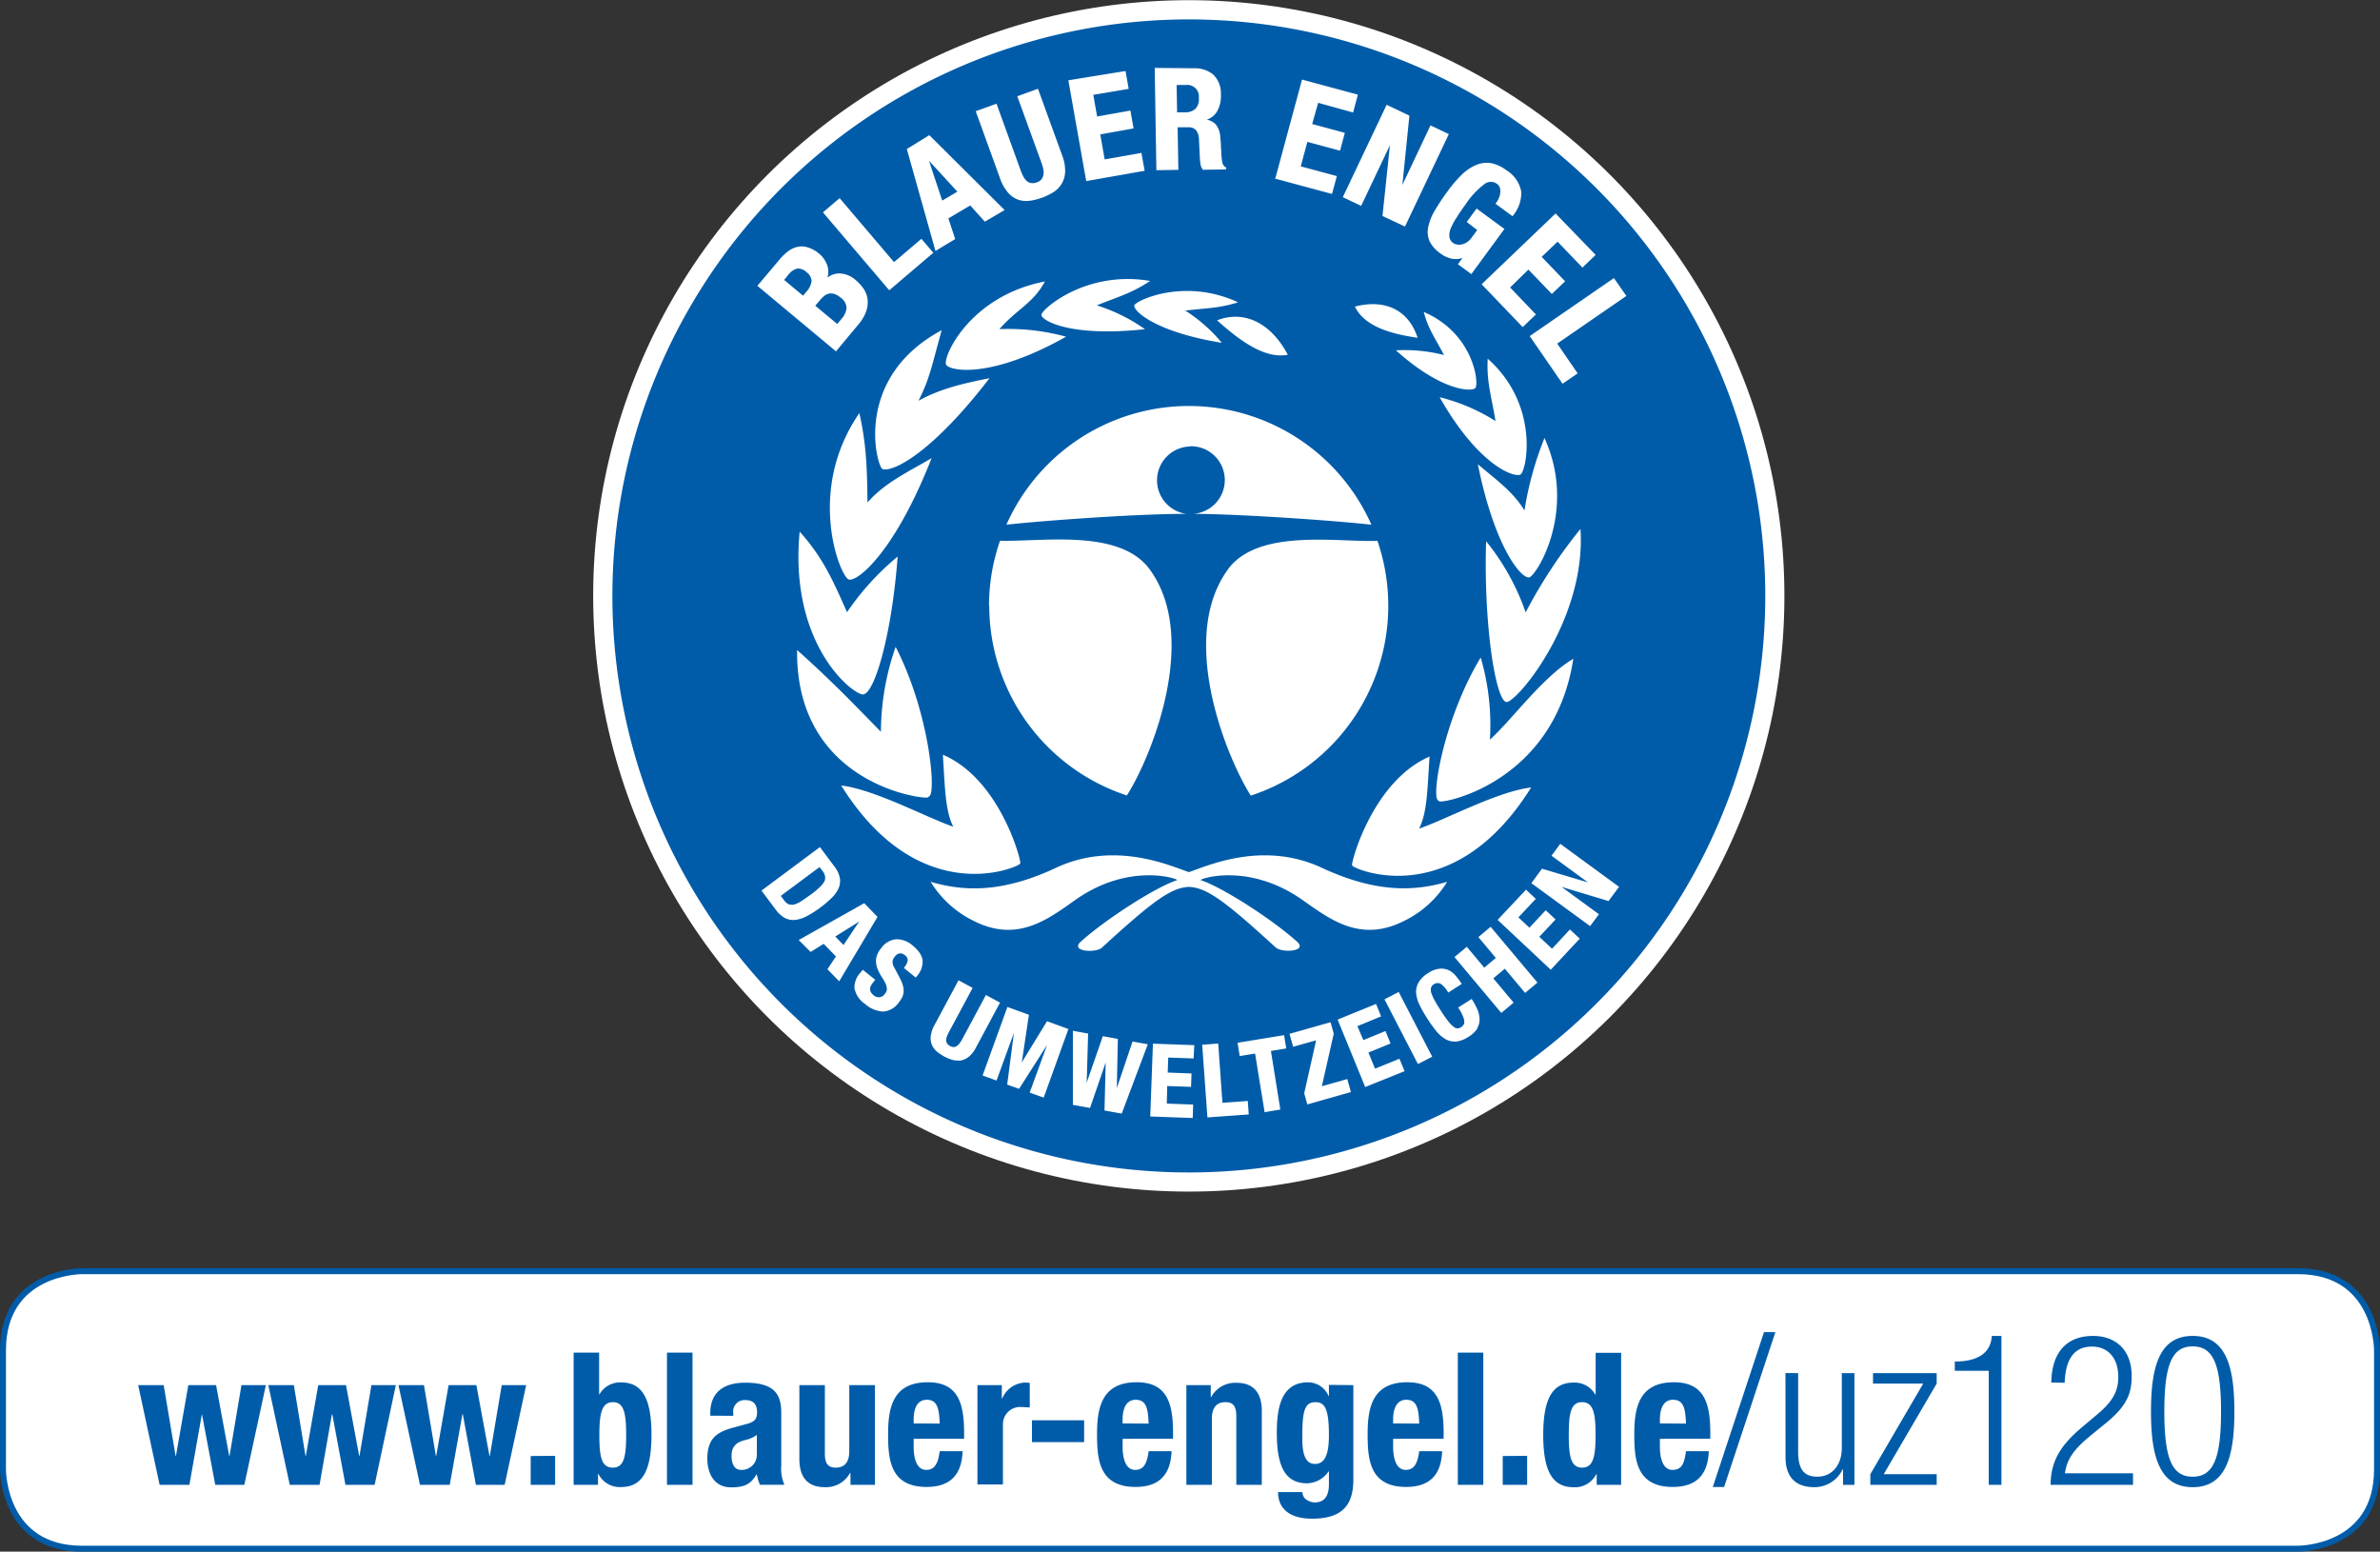 <svg id="prefix__prefix__Link" xmlns="http://www.w3.org/2000/svg" viewBox="0 0 399.59 260.47"><rect x="0" y="0" width="399.59" height="260.47" fill="#333333" stroke="none"/><defs><clipPath id="prefix__prefix__clip-path" transform="translate(-108.1 -155.74)"><path fill="none" d="M107.89 368.42h400v48h-400z"/></clipPath><style>.prefix__prefix__cls-2{fill:#fff}.prefix__prefix__cls-3{fill:#005ca9}</style></defs><circle class="prefix__prefix__cls-2" cx="307.71" cy="255.75" r="100" transform="rotate(-3.62 -2210.177 1888.537)"/><g id="prefix__prefix__BlauerEngel2018_Blau"><path class="prefix__prefix__cls-3" d="M160.74 32.17l-4.77-5.18 2.22 6.68 2.55-1.5z"/><path class="prefix__prefix__cls-3" d="M249.41 209.24a3.21 3.21 0 00.82-1.79 2.21 2.21 0 00-1-1.75 3.14 3.14 0 00-1-.6 2 2 0 00-.89-.08 1.92 1.92 0 00-.78.34 4.32 4.32 0 00-.73.7l-.85 1 3.69 3.07zM307 174.6a2.63 2.63 0 001.79-.57 2.34 2.34 0 00.59-1.85 1.94 1.94 0 00-2.19-2.17h-1.54l.08 4.59zm-63.49 26.83a2 2 0 00-1.57-.6 2.73 2.73 0 00-1.5 1.07l-.69.83 3.18 2.65.53-.64a3.26 3.26 0 00.9-1.82 1.94 1.94 0 00-.85-1.49z" transform="translate(-108.1 -155.74)"/><path class="prefix__prefix__cls-3" d="M141.62 158.64l2.63-3.94-4.01 2.51 1.38 1.43z"/><path class="prefix__prefix__cls-3" d="M245.58 304.81a4.65 4.65 0 00.84-.95 1.4 1.4 0 00.22-.87 1.91 1.91 0 00-.41-1l-.53-.7-6.51 4.84.56.74a1.94 1.94 0 00.72.65 1.28 1.28 0 00.48.09 1.69 1.69 0 00.38 0 4.08 4.08 0 001.19-.53c.47-.28 1-.67 1.68-1.15s1-.78 1.38-1.12z" transform="translate(-108.1 -155.74)"/><path class="prefix__prefix__cls-3" d="M307.71 159a96.78 96.78 0 1096.77 96.77A96.77 96.77 0 00307.71 159zm71.36 43.42l2.09 3-11.61 8 3.43 5-2.54 1.74-.08-.12-5.43-7.88zm-71.16 28.27a5.68 5.68 0 00-.61 11.31c-8.69 0-24.2 1.16-30.23 1.82a33.52 33.52 0 0161.28 0c-5.94-.66-21.08-1.75-29.84-1.83a5.68 5.68 0 00-.6-11.34zm-33.7-11.43c-10 13-16.56 15.89-18 15.19-1.11-1.11-4.6-15.47 10-23.28-1.54 5.44-2 8.2-3.91 11.85 3.78-2.08 7.59-2.92 11.91-3.79zm12.88-7c-12.26 6.91-19.18 5.88-20.11 4.76l-.05-.12c-.51-1.32 4-11.47 16.61-13.91-2 3.7-4.68 4.6-7.64 8a36.71 36.71 0 0111.19 1.27zm-22.58 20.39c-6 15.33-12.2 20.67-13.87 20.39l-.14-.08c-1.46-.83-7.05-14.92 1.88-27.87 1.18 5.19 1.3 9.28 1.37 15 2.94-3.36 6.9-5.16 10.76-7.44zm-14.2 25.86a45 45 0 018.5-9.34c-.95 12.84-3.82 23-5.81 23.15-1.75 0-12.45-8.37-10.64-27.33 4.04 4.46 5.77 8.64 7.95 13.52zm5.69 20.07a43.83 43.83 0 012.47-14.25c5.6 10.86 6.82 24.22 5.69 25.05l-.29.22c-.58.38-22.22-2.16-21.94-24.74 6.55 5.85 10.57 10.19 14.07 13.72zm12.15 15.94c-1.38-2.69-1.39-6.68-1.75-12.08 9.46 4 13.12 17.51 13 18.18l-.07.14c-.35.57-16.87 7.85-30-13.16 5.67.68 14.47 5.45 18.82 6.92zm6-37.1a33.39 33.39 0 011.85-10.91c6.9.22 20-2.1 25.09 4.76 8.49 11.51.31 31.55-3.79 38a33.55 33.55 0 01-23.11-31.85zm72.95-49.33c8.41 3.59 9.32 11.9 8.73 12.75l-.05.07c-.84.65-5.88.33-13.31-6.36a26.63 26.63 0 018.07.79c-1.46-2.82-2.65-4.34-3.4-7.25zm10.74 7.83c8.72 7.71 6.62 18.57 5.6 19.42l-.09.08c-1.26.5-7.18-1.79-13.54-13a32 32 0 019.38 4c-.68-4.16-1.52-6.57-1.31-10.5zm9.55 13.3c5.51 12.07-1.2 23-2.53 23.45h-.12c-1.43 0-5.76-5.36-8.52-19 2.87 2.46 5.89 4.54 7.83 7.77a55.62 55.62 0 013.38-12.22zm-31.86-22c5.43-1.42 9.19.86 10.57 5.22-4.52-.64-8.94-1.92-10.53-5.25zm-21.26 44.08c5.06-6.85 18.19-4.54 25.1-4.76a33.55 33.55 0 01-21.27 42.76c-4.1-6.48-12.28-26.52-3.79-38.03zm33.84 31.46c-.36 5.41-.37 9.4-1.76 12.08 4.36-1.46 13.16-6.24 18.82-6.91-13.1 21-29.62 13.73-30 13.15l-.07-.13c-.1-.71 3.59-14.17 13.05-18.22zm1.66 7.53l-.27-.23c-1.07-.83 1-13.65 7.2-23.95a40.31 40.31 0 011.55 13.79c3.69-3.31 8.75-10.43 14-13.58-3.18 20.82-21.9 24.32-22.44 23.94zm11.23-16.7c-1.85-.38-3.83-13.39-3.39-27a39.52 39.52 0 016.64 11.95 83.5 83.5 0 019.2-14c1.02 15.32-10.84 29.3-12.45 29.05zm15-75.06l-2.22 2.13-4.17-4.35-2.67 2.55 3.93 4.1-2.22 2.13-3.94-4.09-3.07 3 4.33 4.53-2.22 2.12-6.89-7.19 12.41-11.88zm-20-15.12a4.5 4.5 0 012.45-.28 6.34 6.34 0 012.58 1.2 5.32 5.32 0 012.48 3.59 5.93 5.93 0 01-1.38 4l-.08.12-2.87-2.1.09-.11a4.38 4.38 0 00.47-.82 3 3 0 00.25-.9 2 2 0 00-.07-.85 1.27 1.27 0 00-.51-.67 1.71 1.71 0 00-2.08.06 13.33 13.33 0 00-3.13 3.35c-.6.81-1.12 1.57-1.54 2.26a9.94 9.94 0 00-1 1.86 2.92 2.92 0 00-.21 1.42 1.48 1.48 0 00.64 1 1.46 1.46 0 00.59.24 1.9 1.9 0 00.79 0 2.65 2.65 0 00.88-.35 2.83 2.83 0 00.83-.8l.94-1.27-1.76-1.36 1.65-2.25 4.67 3.42-.08.12-5.47 7.46-2.25-1.65.77-1.06a3.51 3.51 0 01-1.74.14 4.81 4.81 0 01-2-.92 5.35 5.35 0 01-1.78-2 3.87 3.87 0 01-.25-2.35 8.78 8.78 0 011.07-2.75 37.21 37.21 0 012.14-3.24 22 22 0 012.45-2.87 7.77 7.77 0 012.46-1.64zm-11.27-8.26l-1.18 11.64 4.72-10 3.08 1.46-.06.13-7.3 15.39-3.78-1.77 1.25-11.88-4.83 10.18-3.08-1.46.06-.13 7.3-15.38zm-22.47 10.39l4.44-16.44 9.38 2.53-.8 3-5.87-1.63-1 3.56 5.48 1.48-.8 3-5.49-1.48-1.11 4.11 6.06 1.63-.81 3-9.61-2.59zm2.1 29.74c-3.72.79-8-2.21-11.91-5.77 4.28-1.66 8.84.12 11.86 5.77zm-17.25-7.4a26.47 26.47 0 016.13 5.41c-11.05-1.8-14.72-5.26-14.7-6.21V207c.38-.87 8.51-4.66 17.42-.51-3.13 1-5.34.97-8.9 1.39zm1.4-40.68a4.85 4.85 0 013.29 1.06 4.38 4.38 0 011.28 3.36 5.24 5.24 0 01-.66 2.87 3.25 3.25 0 01-1.71 1.34 2.85 2.85 0 011.47.75 3.63 3.63 0 01.8 2.13c0 .32.07.66.09 1s0 .79.07 1.24c0 .89.1 1.57.17 2a1.17 1.17 0 00.56.86h.07v.37l-3.91.06v-.06a1.89 1.89 0 01-.37-.87c-.05-.31-.09-.64-.11-1l-.15-3.24a2.57 2.57 0 00-.49-1.47 1.65 1.65 0 00-1.35-.49h-1.74l.12 7.14-3.69.06-.28-17.17zM292.24 207a29.2 29.2 0 018.09 4c-12.21 1.33-17.11-1.3-17.38-2.33v-.1c.14-1 7.59-7.5 18.24-5.67-2.98 2.02-5.31 2.64-8.95 4.1zm4.83-39.34l.53 3-5.94 1 .64 3.64 5.59-1 .53 3-5.59 1 .74 4.2 6.17-1.09.54 3-9.81 1.73-3-16.92zm-21.66 5.49l4.06 11.21a7 7 0 00.47 1.06 2.46 2.46 0 00.57.72 1.49 1.49 0 00.72.33 1.85 1.85 0 00.93-.11 1.75 1.75 0 00.79-.51 1.54 1.54 0 00.33-.72 2.41 2.41 0 000-.92 6.86 6.86 0 00-.31-1.1l-4.07-11.21 3.47-1.26 4.07 11.21a7 7 0 01.49 2.71 4.17 4.17 0 01-2 3.46 10.23 10.23 0 01-1.85.9 10.88 10.88 0 01-2 .51 4 4 0 01-.69.05 4.14 4.14 0 01-1.26-.19 4.1 4.1 0 01-1.75-1.17 7.3 7.3 0 01-1.4-2.5l-4.06-11.21zm-11.28 5.28L276.77 191l-3.32 1.95-2.45-2.72-3.67 2.17 1.14 3.47-3.31 2-4.81-17.11zM249.07 189l9.13 10.74 4.6-3.91 2 2.34-7.4 6.3-11.13-13.08zM239 199.29a8.66 8.66 0 011.42-1.37 4.14 4.14 0 011.58-.74 3.38 3.38 0 011.72.09 5.29 5.29 0 011.84 1 4.42 4.42 0 011.45 2.07 3.26 3.26 0 010 2 3.38 3.38 0 012.07-.7 4.33 4.33 0 012.71 1.14 7.12 7.12 0 011.31 1.44 4 4 0 01.66 1.75 4.54 4.54 0 01-.22 2 7.14 7.14 0 01-1.31 2.23l-3.77 4.52-13.2-11zm2.29 110.89a3 3 0 01-1.45-.36 4.89 4.89 0 01-1.53-1.42l-2.36-3.16 9.81-7.3 2.45 3.28a4.49 4.49 0 01.9 1.93 3.15 3.15 0 01-.23 1.74 5.68 5.68 0 01-1.16 1.6 17 17 0 01-1.84 1.56 17.32 17.32 0 01-2.33 1.49 5.31 5.31 0 01-2 .63zm5.73 8.27l1.43-2.15-2.05-2.12-2.2 1.36-2-2 11-6.18 2.23 2.3-6.43 10.81zm15.86-.34a3.9 3.9 0 01-.73 1.37l-.3.37-2-1.63.09-.11a2.4 2.4 0 00.56-1.14 1 1 0 00-.44-.86 1.44 1.44 0 00-.55-.3.92.92 0 00-.46 0 1 1 0 00-.39.18 2.26 2.26 0 00-.34.35 1.49 1.49 0 00-.37.8 1.92 1.92 0 00.33 1.08l.94 1.79a6.26 6.26 0 01.49 1.23 3.07 3.07 0 01.1 1 2.47 2.47 0 01-.25.93 5 5 0 01-.57.87 3.46 3.46 0 01-2.66 1.51 5.09 5.09 0 01-3-1.28 4.18 4.18 0 01-1.77-2.62 3.62 3.62 0 011-2.63l.39-.49 2.1 1.69-.31.38a3.83 3.83 0 00-.41.61 1.17 1.17 0 00-.15.55 1.11 1.11 0 00.13.52 1.87 1.87 0 00.49.55 1.4 1.4 0 00.9.32 1.23 1.23 0 00.94-.54 1.74 1.74 0 00.33-.56 1.21 1.21 0 000-.57 2.08 2.08 0 00-.23-.71 9.84 9.84 0 00-.53-.93 8.66 8.66 0 01-.73-1.35 3.81 3.81 0 01-.3-1.23 2.68 2.68 0 01.18-1.19 4 4 0 01.69-1.17 3.48 3.48 0 012.53-1.49 4.1 4.1 0 012.75 1.05 6.13 6.13 0 011.07 1.1 3.3 3.3 0 01.58 1.23 3 3 0 01-.12 1.32zm7.91 15a3.19 3.19 0 01-1.38.66 2.71 2.71 0 01-.56 0 3.19 3.19 0 01-.86-.12 7.09 7.09 0 01-1.35-.55 8.51 8.51 0 01-1.21-.81 3.06 3.06 0 01-.85-1.11 2.82 2.82 0 01-.21-1.5 5.14 5.14 0 01.66-1.93l4-7.45 2.37 1.28-4 7.45a5.14 5.14 0 00-.33.74 1.6 1.6 0 00-.11.62 1 1 0 00.15.52 1.54 1.54 0 001.08.6 1.07 1.07 0 00.54-.16 1.72 1.72 0 00.46-.44 4.71 4.71 0 00.44-.68l4-7.46 2.37 1.28-4 7.46a5.16 5.16 0 01-1.23 1.62zm12.54 6.89l-2.35-.85 2.92-8-4.7 7.37-2-.71 1.13-8.68-2.92 8-2.34-.85 4.17-11.5 3.61 1.31-1.2 8 4.24-6.92 3.59 1.31zm13.1 2.68l-2.89-.52.2-8.07-2.63 7.64-2.88-.52v-12.43l2.56.46-.24 8.24 2.71-7.8 2.52.46-.17 8.25 2.64-7.81 2.56.46zm12.07-9.26l-4.26-.15-.09 2.52 4 .15-.08 2.25-4-.14L304 341l4.43.16-.08 2.26-7.13-.26.45-12.22 6.95.25zm2.32 9.9l-.88-12.2 2.69-.2.71 9.95 4.26-.31.16 2.26zm12.24-1.32l-2.66.44v-.14l-1.58-9.7-2.58.42-.36-2.23 7.81-1.28.36 2.23-2.57.42zm-.75-27.18c-8.92-8.2-11.72-10.05-14.6-10.2-2.87.15-5.68 2-14.6 10.2-1 .93-5.41.69-3.56-1 4.28-3.84 12.61-9.17 16.17-10.33.44-.14-8-3.16-17.19 3.4-4.58 3.25-9.65 7.07-16.81 3.51a17.46 17.46 0 01-7.37-6.63c5.34 1.56 11.8 2 21.06-2.36 10-4.66 19.44-.19 22.3.73 2.86-.92 12.28-5.39 22.3-.73 9.26 4.32 15.72 3.92 21.06 2.36a17.38 17.38 0 01-7.37 6.63c-7.16 3.56-12.23-.26-16.81-3.51-9.24-6.56-17.63-3.54-17.19-3.4 3.56 1.16 11.89 6.49 16.17 10.33 1.86 1.67-2.56 1.91-3.56.98zm5.29 26.32l-.53-1.86 2-8.9-3.86 1.08-.61-2.17 6.89-1.95.54 1.93-2 8.82 4.27-1.21.61 2.18zm9.71-2.92l-4.63-11.32 6.45-2.63.85 2.09L336 328l1 2.34 3.71-1.52.86 2.09-3.72 1.52 1.11 2.71 4.1-1.67.86 2.09zm8.85-3.86l-5.61-10.86 2.39-1.24.06.13 5.56 10.74zm10-6a4.52 4.52 0 01-1.47 1.4 4.76 4.76 0 01-2.12.83h-.25a3 3 0 01-1.54-.42 5.69 5.69 0 01-1.57-1.38 24.15 24.15 0 01-1.47-2.06 21 21 0 01-1.25-2.18 5.73 5.73 0 01-.62-2 3.2 3.2 0 01.36-1.82 4.48 4.48 0 011.61-1.61 4.2 4.2 0 012-.77 3 3 0 011.58.3 3.9 3.9 0 011.18 1 12.91 12.91 0 01.85 1.14l.07.12-2.26 1.45-.08-.12a4.33 4.33 0 00-1.24-1.38 1.2 1.2 0 00-1.56.64 1.61 1.61 0 000 .83 6.79 6.79 0 00.56 1.29c.28.52.65 1.13 1.11 1.84a20.08 20.08 0 001.25 1.78 4.82 4.82 0 00.91.91 1.16 1.16 0 00.61.23 1.36 1.36 0 00.59-.21 1.33 1.33 0 00.4-.38.81.81 0 00.14-.54 2.65 2.65 0 00-.22-.89A7.81 7.81 0 00353 325l-.08-.12 2.26-1.45.08.12a10.18 10.18 0 01.88 1.65 4.27 4.27 0 01.37 1.63 3 3 0 01-.36 1.46zm8-5.94l-3.41-4.06-1.93 1.62 3.41 4.07-2.07 1.73-7.86-9.38 2.07-1.72 2.93 3.5 1.94-1.63-2.93-3.5 2.06-1.73 7.86 9.37zm4.3-3.89l-.1-.1-8.82-8.27 4.77-5.07 1.64 1.54-2.92 3.11 1.85 1.73 2.74-2.93 1.65 1.55-2.73 2.91 2.14 2 3-3.23 1.65 1.54zm9.7-11.53l-7.88-2.38 6.27 4.59-1.48 2-.11-.09-9.75-7.12 1.78-2.43 7.72 2.3-6.12-4.48 1.47-2 .11.08 9.76 7.14z" transform="translate(-108.1 -155.74)"/></g><g clip-path="url(#prefix__prefix__clip-path)"><path class="prefix__prefix__cls-2" d="M121.89 369.13c-.54 0-13.29.18-13.29 13.29v20c0 .54.18 13.3 13.29 13.3h372c.54 0 13.3-.18 13.3-13.3v-20c0-.54-.18-13.29-13.3-13.29z" transform="translate(-108.1 -155.74)"/><path d="M121.89 369.13c-.54 0-13.29.18-13.29 13.29v20c0 .54.18 13.3 13.29 13.3h372c.54 0 13.3-.18 13.3-13.3v-20c0-.54-.18-13.29-13.3-13.29z" transform="translate(-108.1 -155.74)" stroke="#005ca9" fill="none"/></g><path class="prefix__prefix__cls-3" d="M131.3 388.26h4.28l2 11.87h.06l2.08-11.87h4.66l2.2 11.87h.06l2-11.87h4.1L149.12 405h-4.88L142 393.11 139.9 405h-5zm21.85 0h4.29l1.95 11.87h.06l2.08-11.87h4.66l2.21 11.87h.06l2-11.87h4.1L171 405h-4.9l-2.21-11.86h-.06L161.75 405h-5zm21.85 0h4.28l2 11.87h.06l2.08-11.87h4.66l2.2 11.87h.06l2-11.87h4.1L192.83 405H188l-2.2-11.86h-.06L183.61 405h-5zm26.3 11.87V405h-4.1v-4.84zm3.11-17.33h4.28v7h.06a4 4 0 013.6-2c3.51 0 5.13 2.58 5.13 8.79s-1.62 8.78-5.13 8.78a4 4 0 01-3.78-2.2h-.07V405h-4.09zm6.59 19.31c1.86 0 2.23-1.86 2.23-5.49s-.37-5.5-2.23-5.5-2.27 1.86-2.27 5.5.33 5.49 2.27 5.49zm9.08-19.31h4.29V405h-4.29zm7.27 10.59V393c0-3.85 2.64-5.15 5.87-5.15 5.09 0 6.05 2.11 6.05 5.12v8.79a6.75 6.75 0 00.53 3.23h-4.1a7.27 7.27 0 01-.53-1.74h-.06c-1 1.74-2.2 2.17-4.25 2.17-3 0-4-2.54-4-4.78 0-3.13 1.27-4.41 4.22-5.21l2.42-.66c1.28-.34 1.71-.83 1.71-1.95 0-1.27-.56-2.05-2-2.05a1.91 1.91 0 00-2 2.17v.47zm7.82 3.23a5.25 5.25 0 01-1.83.83c-1.74.38-2.42 1.22-2.42 2.71 0 1.27.46 2.33 1.61 2.33a2.53 2.53 0 002.64-2.58zm15.71 6.38h-.06a4.58 4.58 0 01-4.26 2.39c-2.67 0-4.25-1.46-4.25-4.75v-12.38h4.28v11.52c0 1.68.56 2.33 1.84 2.33 1.46 0 2.26-.9 2.26-2.76v-11.09H255V405h-4.1zm10.62-5.73v1.33c0 2 .52 3.89 2.11 3.89 1.43 0 2-1.09 2.26-3.14h3.85c-.15 3.88-2 6-6.05 6-6.21 0-6.46-4.78-6.46-8.94 0-4.47.87-8.63 6.65-8.63 5 0 6.11 3.35 6.11 8.48v1zm4.37-2.55c-.09-2.54-.4-4-2.17-4s-2.2 1.77-2.2 3.32v.65zm6.34-6.46h4.09v2.24h.07a4.33 4.33 0 013.85-2.67 6.65 6.65 0 01.77.06V392c-.43 0-.9-.06-1.33-.06a2.89 2.89 0 00-3.17 3v10h-4.28zm17.91 5.9v3.67h-8.76v-3.67zm6.46 3.11v1.33c0 2 .52 3.89 2.11 3.89 1.43 0 2-1.09 2.26-3.14h3.85c-.15 3.88-2 6-6.05 6-6.21 0-6.46-4.78-6.46-8.94 0-4.47.87-8.63 6.65-8.63 5 0 6.11 3.35 6.11 8.48v1zm4.37-2.55c-.09-2.54-.4-4-2.17-4s-2.2 1.77-2.2 3.32v.65zm6.34-6.46h4.09v2h.07a4.59 4.59 0 014.25-2.39c2.67 0 4.25 1.46 4.25 4.75V405h-4.28v-11.55c0-1.68-.56-2.33-1.83-2.33-1.46 0-2.27.9-2.27 2.76V405h-4.28zm28.03 0v15.87c0 4.41-2 6.55-6.95 6.55-3.64 0-5.69-1.61-5.69-4.47h4.1a1.49 1.49 0 00.65 1.27 2.55 2.55 0 001.43.47c1.74 0 2.36-1.3 2.36-3v-2.21h-.06a4.48 4.48 0 01-3.57 2c-3.42 0-5.12-2.33-5.12-8.44 0-3.91.59-8.51 5.24-8.51a3.74 3.74 0 013.45 2.3h.06v-1.87zm-6.43 13.23c1.8 0 2.33-1.95 2.33-4.78 0-4.07-.53-5.59-2.23-5.59-1.9 0-2.24 1.52-2.24 6 0 2.32.34 4.37 2.14 4.37zm13.11-4.22v1.33c0 2 .53 3.89 2.11 3.89 1.43 0 2-1.09 2.27-3.14h3.85c-.15 3.88-2 6-6.05 6-6.21 0-6.46-4.78-6.46-8.94 0-4.47.87-8.63 6.64-8.63 5 0 6.12 3.35 6.12 8.48v1zm4.38-2.55c-.09-2.54-.4-4-2.17-4s-2.21 1.77-2.21 3.32v.65zm6.48-11.92h4.28V405h-4.28zm11.64 17.33V405h-4.1v-4.84zm11.67 3.07h-.06a4 4 0 01-3.79 2.2c-3.5 0-5.12-2.57-5.12-8.78s1.62-8.79 5.12-8.79a4 4 0 013.61 2h.07v-7h4.28V405h-4.1zm-2.45-1.09c1.89 0 2.27-1.86 2.27-5.49s-.38-5.5-2.27-5.5-2.23 1.86-2.23 5.5.37 5.49 2.23 5.49zm13.07-4.84v1.33c0 2 .53 3.89 2.11 3.89s2-1.09 2.27-3.14H395c-.16 3.88-2 6-6.06 6-6.21 0-6.45-4.78-6.45-8.94 0-4.47.87-8.63 6.64-8.63 5 0 6.12 3.35 6.12 8.48v1zm4.38-2.55c-.09-2.54-.4-4-2.17-4s-2.21 1.77-2.21 3.32v.65zm15.01-15.36l-8.61 26h-1.9l8.6-26zm1.69 6.88H410v13.19c0 3 1 4.2 3.24 4.2 2.4 0 4.09-1.91 4.09-4.8v-12.59h2.12V405h-1.91v-2.61h-.07a5.24 5.24 0 01-4.79 3c-2.86 0-4.8-1.48-4.8-5zm14.25 16.97L431 388h-8.43v-1.76h10.69V388l-8.89 15.21h8.89V405h-11.14zM442 385.85h-5.7v-1.55c4.2 0 6.07-1.69 6.21-4.3h1.62v25H442zm10.5 1.98c.07-4.83 2.36-7.83 7.05-7.83 3.39 0 6.45 2 6.45 6.77 0 3-.91 5-4.12 7.69l-2.72 2.22c-2.61 2.15-4 3.77-4.37 6.38h11.43V405h-13.83c0-4.13 1.87-6.81 5.22-9.63l2.68-2.26c2.5-2.11 3.46-3.81 3.46-6.2 0-3.32-1.84-5.12-4.41-5.12-2.86 0-4.45 1.91-4.59 6.07zm23.74-7.83c5.68 0 7 5.32 7 12.7s-1.34 12.69-7 12.69-7-5.32-7-12.69 1.32-12.7 7-12.7zm0 23.63c3.42 0 4.76-2.93 4.76-10.93s-1.34-10.94-4.76-10.94-4.76 2.93-4.76 10.94 1.34 10.93 4.76 10.93z" transform="translate(-108.1 -155.74)"/></svg>
